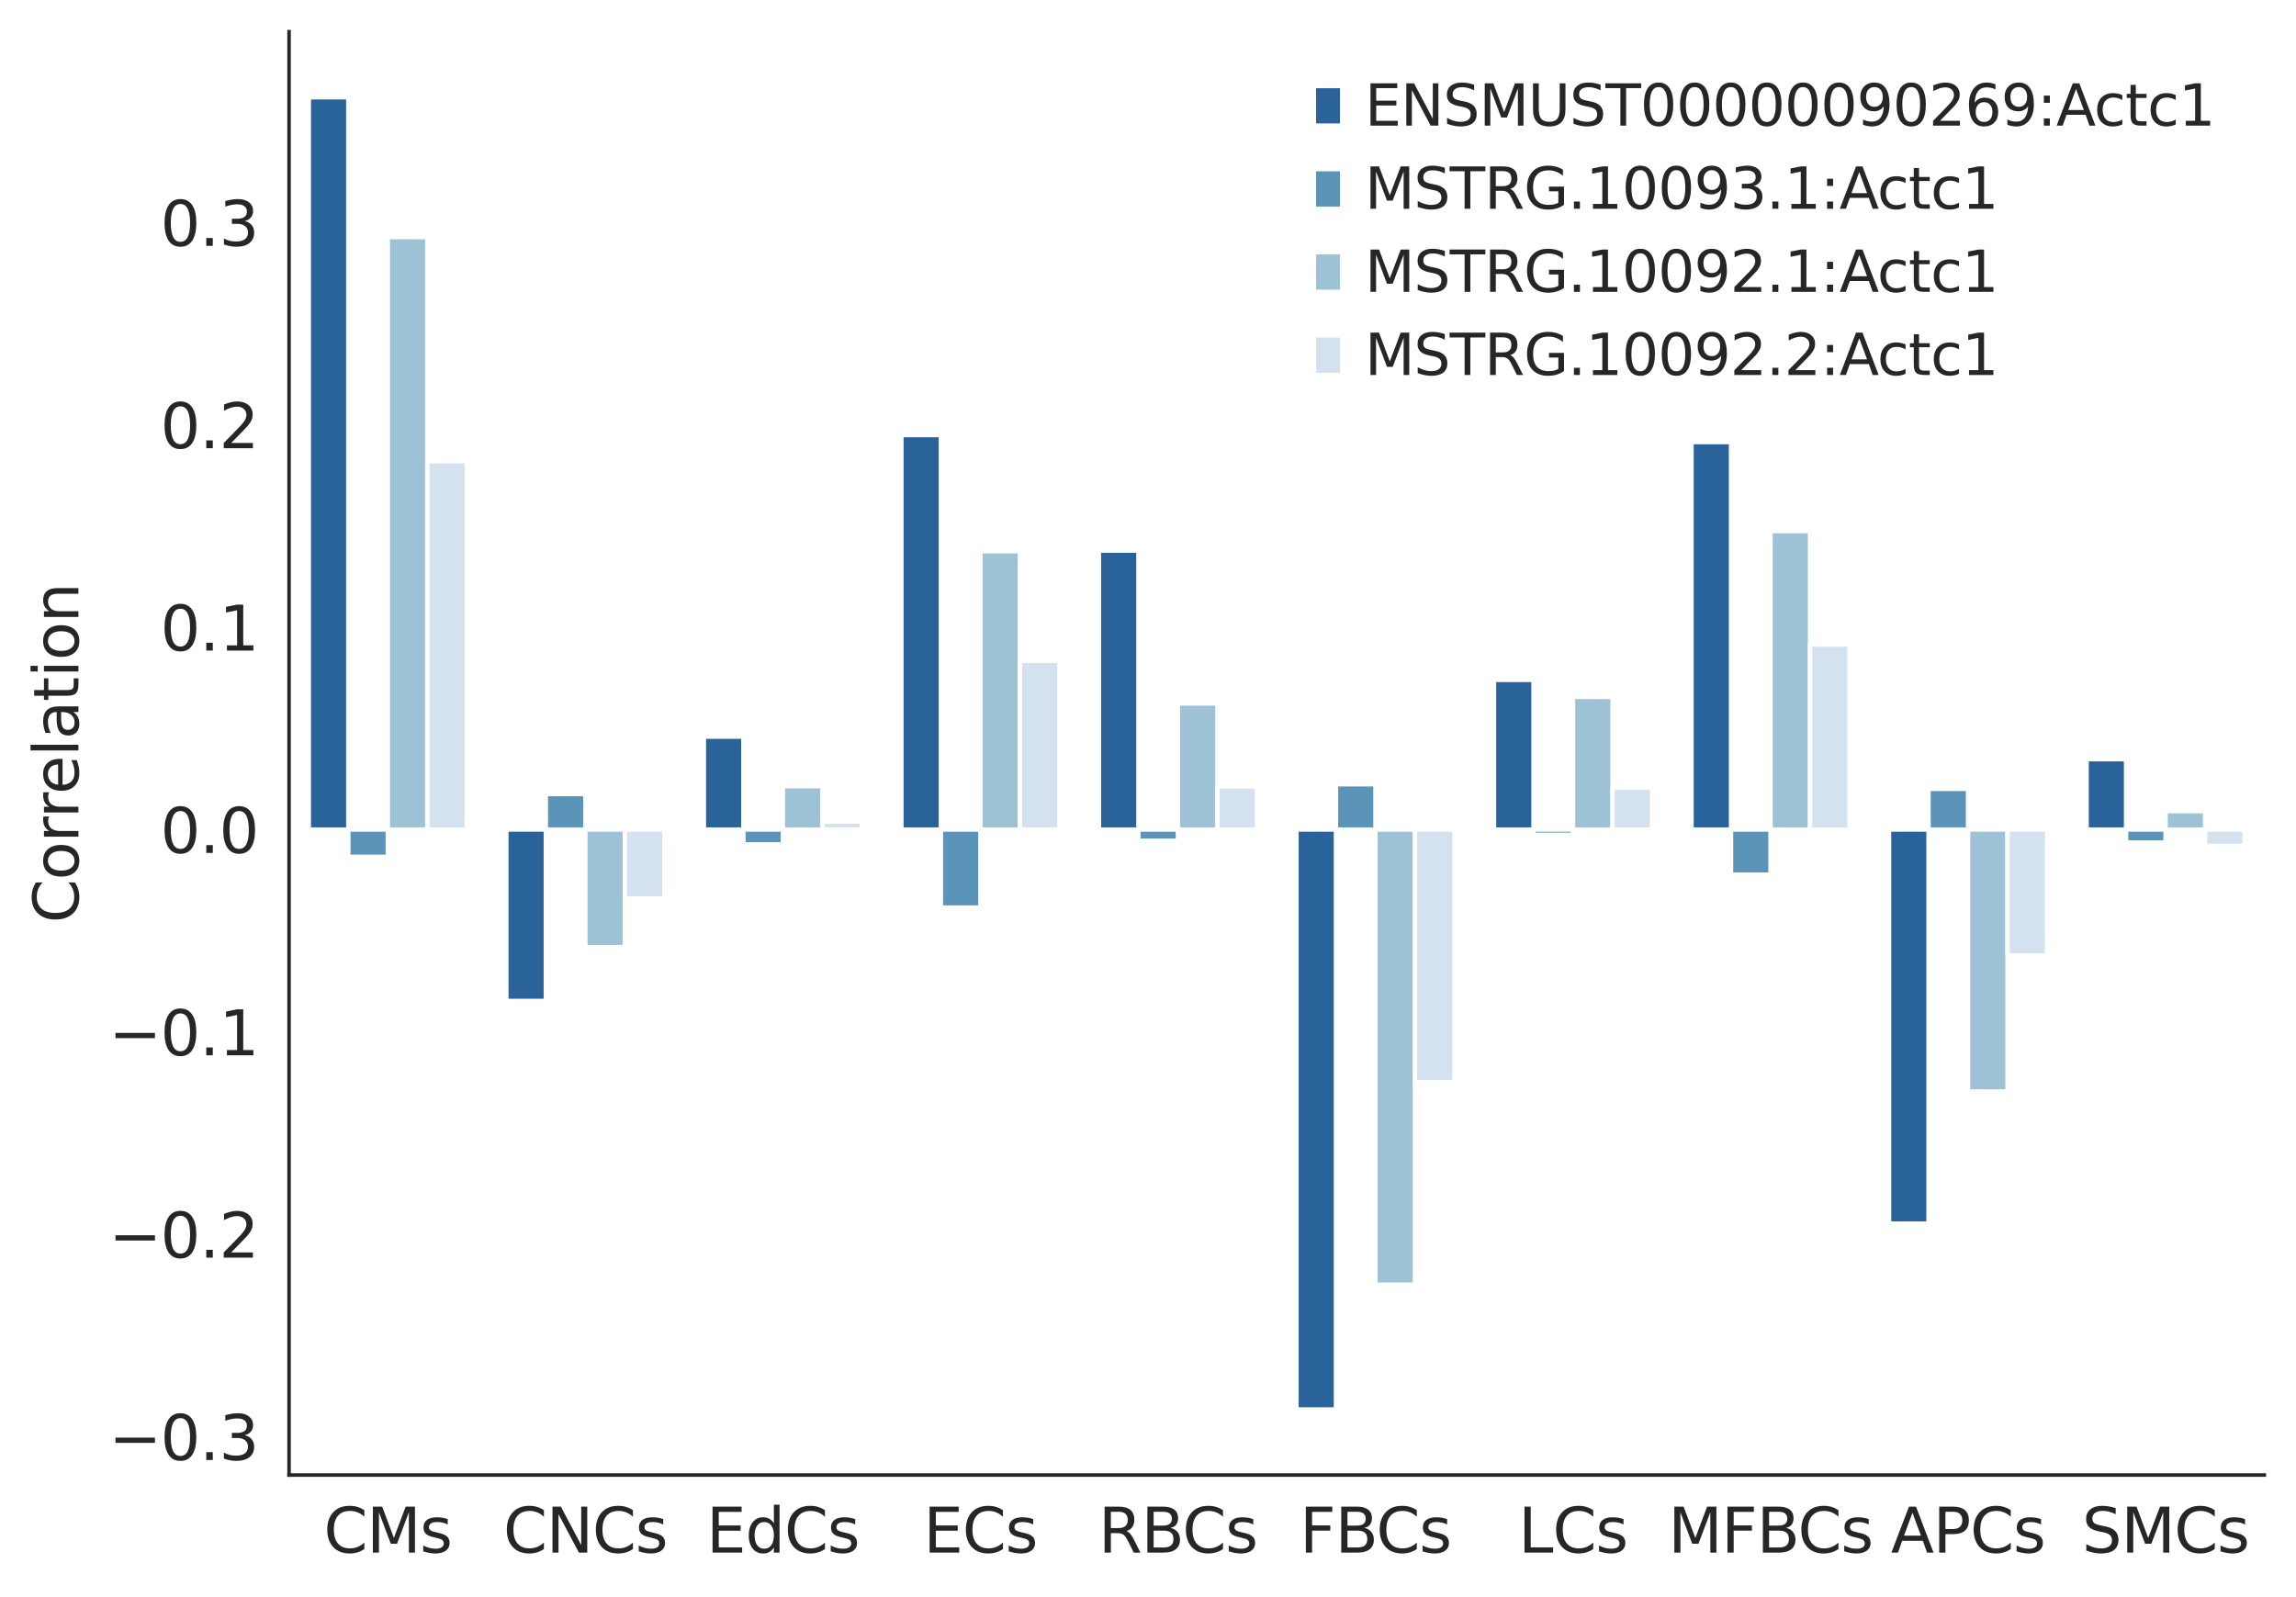 <?xml version="1.0" encoding="utf-8" standalone="no"?>
<!DOCTYPE svg PUBLIC "-//W3C//DTD SVG 1.1//EN"
  "http://www.w3.org/Graphics/SVG/1.1/DTD/svg11.dtd">
<svg xmlns:xlink="http://www.w3.org/1999/xlink" width="522.225pt" height="363.269pt" viewBox="0 0 522.225 363.269" xmlns="http://www.w3.org/2000/svg" version="1.1">
 <defs>
  <style type="text/css">*{stroke-linejoin: round; stroke-linecap: butt}</style>
 </defs>
 <g id="figure_1">
  <g id="patch_1">
   <path d="M 0 363.269 
L 522.225 363.269 
L 522.225 0 
L 0 0 
z
" style="fill: #ffffff"/>
  </g>
  <g id="axes_1">
   <g id="patch_2">
    <path d="M 65.745 335.52 
L 515.025 335.52 
L 515.025 7.2 
L 65.745 7.2 
z
" style="fill: #ffffff"/>
   </g>
   <g id="matplotlib.axis_1">
    <g id="xtick_1">
     <g id="text_1">
      <!-- CMs -->
      <g style="fill: #262626" transform="translate(73.635 353.158)scale(0.14 -0.14)">
       <defs>
        <path id="DejaVuSans-43" d="M 4122 4306 
L 4122 3641 
Q 3803 3938 3442 4084 
Q 3081 4231 2675 4231 
Q 1875 4231 1450 3742 
Q 1025 3253 1025 2328 
Q 1025 1406 1450 917 
Q 1875 428 2675 428 
Q 3081 428 3442 575 
Q 3803 722 4122 1019 
L 4122 359 
Q 3791 134 3420 21 
Q 3050 -91 2638 -91 
Q 1578 -91 968 557 
Q 359 1206 359 2328 
Q 359 3453 968 4101 
Q 1578 4750 2638 4750 
Q 3056 4750 3426 4639 
Q 3797 4528 4122 4306 
z
" transform="scale(0.016)"/>
        <path id="DejaVuSans-4d" d="M 628 4666 
L 1569 4666 
L 2759 1491 
L 3956 4666 
L 4897 4666 
L 4897 0 
L 4281 0 
L 4281 4097 
L 3078 897 
L 2444 897 
L 1241 4097 
L 1241 0 
L 628 0 
L 628 4666 
z
" transform="scale(0.016)"/>
        <path id="DejaVuSans-73" d="M 2834 3397 
L 2834 2853 
Q 2591 2978 2328 3040 
Q 2066 3103 1784 3103 
Q 1356 3103 1142 2972 
Q 928 2841 928 2578 
Q 928 2378 1081 2264 
Q 1234 2150 1697 2047 
L 1894 2003 
Q 2506 1872 2764 1633 
Q 3022 1394 3022 966 
Q 3022 478 2636 193 
Q 2250 -91 1575 -91 
Q 1294 -91 989 -36 
Q 684 19 347 128 
L 347 722 
Q 666 556 975 473 
Q 1284 391 1588 391 
Q 1994 391 2212 530 
Q 2431 669 2431 922 
Q 2431 1156 2273 1281 
Q 2116 1406 1581 1522 
L 1381 1569 
Q 847 1681 609 1914 
Q 372 2147 372 2553 
Q 372 3047 722 3315 
Q 1072 3584 1716 3584 
Q 2034 3584 2315 3537 
Q 2597 3491 2834 3397 
z
" transform="scale(0.016)"/>
       </defs>
       <use xlink:href="#DejaVuSans-43"/>
       <use xlink:href="#DejaVuSans-4d" x="69.824"/>
       <use xlink:href="#DejaVuSans-73" x="156.104"/>
      </g>
     </g>
    </g>
    <g id="xtick_2">
     <g id="text_2">
      <!-- CNCs -->
      <g style="fill: #262626" transform="translate(114.478 353.158)scale(0.14 -0.14)">
       <defs>
        <path id="DejaVuSans-4e" d="M 628 4666 
L 1478 4666 
L 3547 763 
L 3547 4666 
L 4159 4666 
L 4159 0 
L 3309 0 
L 1241 3903 
L 1241 0 
L 628 0 
L 628 4666 
z
" transform="scale(0.016)"/>
       </defs>
       <use xlink:href="#DejaVuSans-43"/>
       <use xlink:href="#DejaVuSans-4e" x="69.824"/>
       <use xlink:href="#DejaVuSans-43" x="144.629"/>
       <use xlink:href="#DejaVuSans-73" x="214.453"/>
      </g>
     </g>
    </g>
    <g id="xtick_3">
     <g id="text_3">
      <!-- EdCs -->
      <g style="fill: #262626" transform="translate(160.664 353.158)scale(0.14 -0.14)">
       <defs>
        <path id="DejaVuSans-45" d="M 628 4666 
L 3578 4666 
L 3578 4134 
L 1259 4134 
L 1259 2753 
L 3481 2753 
L 3481 2222 
L 1259 2222 
L 1259 531 
L 3634 531 
L 3634 0 
L 628 0 
L 628 4666 
z
" transform="scale(0.016)"/>
        <path id="DejaVuSans-64" d="M 2906 2969 
L 2906 4863 
L 3481 4863 
L 3481 0 
L 2906 0 
L 2906 525 
Q 2725 213 2448 61 
Q 2172 -91 1784 -91 
Q 1150 -91 751 415 
Q 353 922 353 1747 
Q 353 2572 751 3078 
Q 1150 3584 1784 3584 
Q 2172 3584 2448 3432 
Q 2725 3281 2906 2969 
z
M 947 1747 
Q 947 1113 1208 752 
Q 1469 391 1925 391 
Q 2381 391 2643 752 
Q 2906 1113 2906 1747 
Q 2906 2381 2643 2742 
Q 2381 3103 1925 3103 
Q 1469 3103 1208 2742 
Q 947 2381 947 1747 
z
" transform="scale(0.016)"/>
       </defs>
       <use xlink:href="#DejaVuSans-45"/>
       <use xlink:href="#DejaVuSans-64" x="63.184"/>
       <use xlink:href="#DejaVuSans-43" x="126.66"/>
       <use xlink:href="#DejaVuSans-73" x="196.484"/>
      </g>
     </g>
    </g>
    <g id="xtick_4">
     <g id="text_4">
      <!-- ECs -->
      <g style="fill: #262626" transform="translate(210.036 353.158)scale(0.14 -0.14)">
       <use xlink:href="#DejaVuSans-45"/>
       <use xlink:href="#DejaVuSans-43" x="63.184"/>
       <use xlink:href="#DejaVuSans-73" x="133.008"/>
      </g>
     </g>
    </g>
    <g id="xtick_5">
     <g id="text_5">
      <!-- RBCs -->
      <g style="fill: #262626" transform="translate(249.843 353.158)scale(0.14 -0.14)">
       <defs>
        <path id="DejaVuSans-52" d="M 2841 2188 
Q 3044 2119 3236 1894 
Q 3428 1669 3622 1275 
L 4263 0 
L 3584 0 
L 2988 1197 
Q 2756 1666 2539 1819 
Q 2322 1972 1947 1972 
L 1259 1972 
L 1259 0 
L 628 0 
L 628 4666 
L 2053 4666 
Q 2853 4666 3247 4331 
Q 3641 3997 3641 3322 
Q 3641 2881 3436 2590 
Q 3231 2300 2841 2188 
z
M 1259 4147 
L 1259 2491 
L 2053 2491 
Q 2509 2491 2742 2702 
Q 2975 2913 2975 3322 
Q 2975 3731 2742 3939 
Q 2509 4147 2053 4147 
L 1259 4147 
z
" transform="scale(0.016)"/>
        <path id="DejaVuSans-42" d="M 1259 2228 
L 1259 519 
L 2272 519 
Q 2781 519 3026 730 
Q 3272 941 3272 1375 
Q 3272 1813 3026 2020 
Q 2781 2228 2272 2228 
L 1259 2228 
z
M 1259 4147 
L 1259 2741 
L 2194 2741 
Q 2656 2741 2882 2914 
Q 3109 3088 3109 3444 
Q 3109 3797 2882 3972 
Q 2656 4147 2194 4147 
L 1259 4147 
z
M 628 4666 
L 2241 4666 
Q 2963 4666 3353 4366 
Q 3744 4066 3744 3513 
Q 3744 3084 3544 2831 
Q 3344 2578 2956 2516 
Q 3422 2416 3680 2098 
Q 3938 1781 3938 1306 
Q 3938 681 3513 340 
Q 3088 0 2303 0 
L 628 0 
L 628 4666 
z
" transform="scale(0.016)"/>
       </defs>
       <use xlink:href="#DejaVuSans-52"/>
       <use xlink:href="#DejaVuSans-42" x="69.482"/>
       <use xlink:href="#DejaVuSans-43" x="136.336"/>
       <use xlink:href="#DejaVuSans-73" x="206.16"/>
      </g>
     </g>
    </g>
    <g id="xtick_6">
     <g id="text_6">
      <!-- FBCs -->
      <g style="fill: #262626" transform="translate(295.609 353.158)scale(0.14 -0.14)">
       <defs>
        <path id="DejaVuSans-46" d="M 628 4666 
L 3309 4666 
L 3309 4134 
L 1259 4134 
L 1259 2759 
L 3109 2759 
L 3109 2228 
L 1259 2228 
L 1259 0 
L 628 0 
L 628 4666 
z
" transform="scale(0.016)"/>
       </defs>
       <use xlink:href="#DejaVuSans-46"/>
       <use xlink:href="#DejaVuSans-42" x="57.52"/>
       <use xlink:href="#DejaVuSans-43" x="124.373"/>
       <use xlink:href="#DejaVuSans-73" x="194.197"/>
      </g>
     </g>
    </g>
    <g id="xtick_7">
     <g id="text_7">
      <!-- LCs -->
      <g style="fill: #262626" transform="translate(345.342 353.158)scale(0.14 -0.14)">
       <defs>
        <path id="DejaVuSans-4c" d="M 628 4666 
L 1259 4666 
L 1259 531 
L 3531 531 
L 3531 0 
L 628 0 
L 628 4666 
z
" transform="scale(0.016)"/>
       </defs>
       <use xlink:href="#DejaVuSans-4c"/>
       <use xlink:href="#DejaVuSans-43" x="55.713"/>
       <use xlink:href="#DejaVuSans-73" x="125.537"/>
      </g>
     </g>
    </g>
    <g id="xtick_8">
     <g id="text_8">
      <!-- MFBCs -->
      <g style="fill: #262626" transform="translate(379.425 353.158)scale(0.14 -0.14)">
       <use xlink:href="#DejaVuSans-4d"/>
       <use xlink:href="#DejaVuSans-46" x="86.279"/>
       <use xlink:href="#DejaVuSans-42" x="143.799"/>
       <use xlink:href="#DejaVuSans-43" x="210.652"/>
       <use xlink:href="#DejaVuSans-73" x="280.477"/>
      </g>
     </g>
    </g>
    <g id="xtick_9">
     <g id="text_9">
      <!-- APCs -->
      <g style="fill: #262626" transform="translate(430.09 353.158)scale(0.14 -0.14)">
       <defs>
        <path id="DejaVuSans-41" d="M 2188 4044 
L 1331 1722 
L 3047 1722 
L 2188 4044 
z
M 1831 4666 
L 2547 4666 
L 4325 0 
L 3669 0 
L 3244 1197 
L 1141 1197 
L 716 0 
L 50 0 
L 1831 4666 
z
" transform="scale(0.016)"/>
        <path id="DejaVuSans-50" d="M 1259 4147 
L 1259 2394 
L 2053 2394 
Q 2494 2394 2734 2622 
Q 2975 2850 2975 3272 
Q 2975 3691 2734 3919 
Q 2494 4147 2053 4147 
L 1259 4147 
z
M 628 4666 
L 2053 4666 
Q 2838 4666 3239 4311 
Q 3641 3956 3641 3272 
Q 3641 2581 3239 2228 
Q 2838 1875 2053 1875 
L 1259 1875 
L 1259 0 
L 628 0 
L 628 4666 
z
" transform="scale(0.016)"/>
       </defs>
       <use xlink:href="#DejaVuSans-41"/>
       <use xlink:href="#DejaVuSans-50" x="68.408"/>
       <use xlink:href="#DejaVuSans-43" x="128.711"/>
       <use xlink:href="#DejaVuSans-73" x="198.535"/>
      </g>
     </g>
    </g>
    <g id="xtick_10">
     <g id="text_10">
      <!-- SMCs -->
      <g style="fill: #262626" transform="translate(473.543 353.158)scale(0.14 -0.14)">
       <defs>
        <path id="DejaVuSans-53" d="M 3425 4513 
L 3425 3897 
Q 3066 4069 2747 4153 
Q 2428 4238 2131 4238 
Q 1616 4238 1336 4038 
Q 1056 3838 1056 3469 
Q 1056 3159 1242 3001 
Q 1428 2844 1947 2747 
L 2328 2669 
Q 3034 2534 3370 2195 
Q 3706 1856 3706 1288 
Q 3706 609 3251 259 
Q 2797 -91 1919 -91 
Q 1588 -91 1214 -16 
Q 841 59 441 206 
L 441 856 
Q 825 641 1194 531 
Q 1563 422 1919 422 
Q 2459 422 2753 634 
Q 3047 847 3047 1241 
Q 3047 1584 2836 1778 
Q 2625 1972 2144 2069 
L 1759 2144 
Q 1053 2284 737 2584 
Q 422 2884 422 3419 
Q 422 4038 858 4394 
Q 1294 4750 2059 4750 
Q 2388 4750 2728 4690 
Q 3069 4631 3425 4513 
z
" transform="scale(0.016)"/>
       </defs>
       <use xlink:href="#DejaVuSans-53"/>
       <use xlink:href="#DejaVuSans-4d" x="63.477"/>
       <use xlink:href="#DejaVuSans-43" x="149.756"/>
       <use xlink:href="#DejaVuSans-73" x="219.58"/>
      </g>
     </g>
    </g>
   </g>
   <g id="matplotlib.axis_2">
    <g id="ytick_1">
     <g id="text_11">
      <!-- −0.3 -->
      <g style="fill: #262626" transform="translate(24.749 332.096)scale(0.14 -0.14)">
       <defs>
        <path id="DejaVuSans-2212" d="M 678 2272 
L 4684 2272 
L 4684 1741 
L 678 1741 
L 678 2272 
z
" transform="scale(0.016)"/>
        <path id="DejaVuSans-30" d="M 2034 4250 
Q 1547 4250 1301 3770 
Q 1056 3291 1056 2328 
Q 1056 1369 1301 889 
Q 1547 409 2034 409 
Q 2525 409 2770 889 
Q 3016 1369 3016 2328 
Q 3016 3291 2770 3770 
Q 2525 4250 2034 4250 
z
M 2034 4750 
Q 2819 4750 3233 4129 
Q 3647 3509 3647 2328 
Q 3647 1150 3233 529 
Q 2819 -91 2034 -91 
Q 1250 -91 836 529 
Q 422 1150 422 2328 
Q 422 3509 836 4129 
Q 1250 4750 2034 4750 
z
" transform="scale(0.016)"/>
        <path id="DejaVuSans-2e" d="M 684 794 
L 1344 794 
L 1344 0 
L 684 0 
L 684 794 
z
" transform="scale(0.016)"/>
        <path id="DejaVuSans-33" d="M 2597 2516 
Q 3050 2419 3304 2112 
Q 3559 1806 3559 1356 
Q 3559 666 3084 287 
Q 2609 -91 1734 -91 
Q 1441 -91 1130 -33 
Q 819 25 488 141 
L 488 750 
Q 750 597 1062 519 
Q 1375 441 1716 441 
Q 2309 441 2620 675 
Q 2931 909 2931 1356 
Q 2931 1769 2642 2001 
Q 2353 2234 1838 2234 
L 1294 2234 
L 1294 2753 
L 1863 2753 
Q 2328 2753 2575 2939 
Q 2822 3125 2822 3475 
Q 2822 3834 2567 4026 
Q 2313 4219 1838 4219 
Q 1578 4219 1281 4162 
Q 984 4106 628 3988 
L 628 4550 
Q 988 4650 1302 4700 
Q 1616 4750 1894 4750 
Q 2613 4750 3031 4423 
Q 3450 4097 3450 3541 
Q 3450 3153 3228 2886 
Q 3006 2619 2597 2516 
z
" transform="scale(0.016)"/>
       </defs>
       <use xlink:href="#DejaVuSans-2212"/>
       <use xlink:href="#DejaVuSans-30" x="83.789"/>
       <use xlink:href="#DejaVuSans-2e" x="147.412"/>
       <use xlink:href="#DejaVuSans-33" x="179.199"/>
      </g>
     </g>
    </g>
    <g id="ytick_2">
     <g id="text_12">
      <!-- −0.2 -->
      <g style="fill: #262626" transform="translate(24.749 286.067)scale(0.14 -0.14)">
       <defs>
        <path id="DejaVuSans-32" d="M 1228 531 
L 3431 531 
L 3431 0 
L 469 0 
L 469 531 
Q 828 903 1448 1529 
Q 2069 2156 2228 2338 
Q 2531 2678 2651 2914 
Q 2772 3150 2772 3378 
Q 2772 3750 2511 3984 
Q 2250 4219 1831 4219 
Q 1534 4219 1204 4116 
Q 875 4013 500 3803 
L 500 4441 
Q 881 4594 1212 4672 
Q 1544 4750 1819 4750 
Q 2544 4750 2975 4387 
Q 3406 4025 3406 3419 
Q 3406 3131 3298 2873 
Q 3191 2616 2906 2266 
Q 2828 2175 2409 1742 
Q 1991 1309 1228 531 
z
" transform="scale(0.016)"/>
       </defs>
       <use xlink:href="#DejaVuSans-2212"/>
       <use xlink:href="#DejaVuSans-30" x="83.789"/>
       <use xlink:href="#DejaVuSans-2e" x="147.412"/>
       <use xlink:href="#DejaVuSans-32" x="179.199"/>
      </g>
     </g>
    </g>
    <g id="ytick_3">
     <g id="text_13">
      <!-- −0.1 -->
      <g style="fill: #262626" transform="translate(24.749 240.038)scale(0.14 -0.14)">
       <defs>
        <path id="DejaVuSans-31" d="M 794 531 
L 1825 531 
L 1825 4091 
L 703 3866 
L 703 4441 
L 1819 4666 
L 2450 4666 
L 2450 531 
L 3481 531 
L 3481 0 
L 794 0 
L 794 531 
z
" transform="scale(0.016)"/>
       </defs>
       <use xlink:href="#DejaVuSans-2212"/>
       <use xlink:href="#DejaVuSans-30" x="83.789"/>
       <use xlink:href="#DejaVuSans-2e" x="147.412"/>
       <use xlink:href="#DejaVuSans-31" x="179.199"/>
      </g>
     </g>
    </g>
    <g id="ytick_4">
     <g id="text_14">
      <!-- 0.0 -->
      <g style="fill: #262626" transform="translate(36.481 194.008)scale(0.14 -0.14)">
       <use xlink:href="#DejaVuSans-30"/>
       <use xlink:href="#DejaVuSans-2e" x="63.623"/>
       <use xlink:href="#DejaVuSans-30" x="95.41"/>
      </g>
     </g>
    </g>
    <g id="ytick_5">
     <g id="text_15">
      <!-- 0.1 -->
      <g style="fill: #262626" transform="translate(36.481 147.979)scale(0.14 -0.14)">
       <use xlink:href="#DejaVuSans-30"/>
       <use xlink:href="#DejaVuSans-2e" x="63.623"/>
       <use xlink:href="#DejaVuSans-31" x="95.41"/>
      </g>
     </g>
    </g>
    <g id="ytick_6">
     <g id="text_16">
      <!-- 0.2 -->
      <g style="fill: #262626" transform="translate(36.481 101.95)scale(0.14 -0.14)">
       <use xlink:href="#DejaVuSans-30"/>
       <use xlink:href="#DejaVuSans-2e" x="63.623"/>
       <use xlink:href="#DejaVuSans-32" x="95.41"/>
      </g>
     </g>
    </g>
    <g id="ytick_7">
     <g id="text_17">
      <!-- 0.3 -->
      <g style="fill: #262626" transform="translate(36.481 55.921)scale(0.14 -0.14)">
       <use xlink:href="#DejaVuSans-30"/>
       <use xlink:href="#DejaVuSans-2e" x="63.623"/>
       <use xlink:href="#DejaVuSans-33" x="95.41"/>
      </g>
     </g>
    </g>
    <g id="text_18">
     <!-- Correlation -->
     <g style="fill: #262626" transform="translate(17.838 209.956)rotate(-90)scale(0.14 -0.14)">
      <defs>
       <path id="DejaVuSans-6f" d="M 1959 3097 
Q 1497 3097 1228 2736 
Q 959 2375 959 1747 
Q 959 1119 1226 758 
Q 1494 397 1959 397 
Q 2419 397 2687 759 
Q 2956 1122 2956 1747 
Q 2956 2369 2687 2733 
Q 2419 3097 1959 3097 
z
M 1959 3584 
Q 2709 3584 3137 3096 
Q 3566 2609 3566 1747 
Q 3566 888 3137 398 
Q 2709 -91 1959 -91 
Q 1206 -91 779 398 
Q 353 888 353 1747 
Q 353 2609 779 3096 
Q 1206 3584 1959 3584 
z
" transform="scale(0.016)"/>
       <path id="DejaVuSans-72" d="M 2631 2963 
Q 2534 3019 2420 3045 
Q 2306 3072 2169 3072 
Q 1681 3072 1420 2755 
Q 1159 2438 1159 1844 
L 1159 0 
L 581 0 
L 581 3500 
L 1159 3500 
L 1159 2956 
Q 1341 3275 1631 3429 
Q 1922 3584 2338 3584 
Q 2397 3584 2469 3576 
Q 2541 3569 2628 3553 
L 2631 2963 
z
" transform="scale(0.016)"/>
       <path id="DejaVuSans-65" d="M 3597 1894 
L 3597 1613 
L 953 1613 
Q 991 1019 1311 708 
Q 1631 397 2203 397 
Q 2534 397 2845 478 
Q 3156 559 3463 722 
L 3463 178 
Q 3153 47 2828 -22 
Q 2503 -91 2169 -91 
Q 1331 -91 842 396 
Q 353 884 353 1716 
Q 353 2575 817 3079 
Q 1281 3584 2069 3584 
Q 2775 3584 3186 3129 
Q 3597 2675 3597 1894 
z
M 3022 2063 
Q 3016 2534 2758 2815 
Q 2500 3097 2075 3097 
Q 1594 3097 1305 2825 
Q 1016 2553 972 2059 
L 3022 2063 
z
" transform="scale(0.016)"/>
       <path id="DejaVuSans-6c" d="M 603 4863 
L 1178 4863 
L 1178 0 
L 603 0 
L 603 4863 
z
" transform="scale(0.016)"/>
       <path id="DejaVuSans-61" d="M 2194 1759 
Q 1497 1759 1228 1600 
Q 959 1441 959 1056 
Q 959 750 1161 570 
Q 1363 391 1709 391 
Q 2188 391 2477 730 
Q 2766 1069 2766 1631 
L 2766 1759 
L 2194 1759 
z
M 3341 1997 
L 3341 0 
L 2766 0 
L 2766 531 
Q 2569 213 2275 61 
Q 1981 -91 1556 -91 
Q 1019 -91 701 211 
Q 384 513 384 1019 
Q 384 1609 779 1909 
Q 1175 2209 1959 2209 
L 2766 2209 
L 2766 2266 
Q 2766 2663 2505 2880 
Q 2244 3097 1772 3097 
Q 1472 3097 1187 3025 
Q 903 2953 641 2809 
L 641 3341 
Q 956 3463 1253 3523 
Q 1550 3584 1831 3584 
Q 2591 3584 2966 3190 
Q 3341 2797 3341 1997 
z
" transform="scale(0.016)"/>
       <path id="DejaVuSans-74" d="M 1172 4494 
L 1172 3500 
L 2356 3500 
L 2356 3053 
L 1172 3053 
L 1172 1153 
Q 1172 725 1289 603 
Q 1406 481 1766 481 
L 2356 481 
L 2356 0 
L 1766 0 
Q 1100 0 847 248 
Q 594 497 594 1153 
L 594 3053 
L 172 3053 
L 172 3500 
L 594 3500 
L 594 4494 
L 1172 4494 
z
" transform="scale(0.016)"/>
       <path id="DejaVuSans-69" d="M 603 3500 
L 1178 3500 
L 1178 0 
L 603 0 
L 603 3500 
z
M 603 4863 
L 1178 4863 
L 1178 4134 
L 603 4134 
L 603 4863 
z
" transform="scale(0.016)"/>
       <path id="DejaVuSans-6e" d="M 3513 2113 
L 3513 0 
L 2938 0 
L 2938 2094 
Q 2938 2591 2744 2837 
Q 2550 3084 2163 3084 
Q 1697 3084 1428 2787 
Q 1159 2491 1159 1978 
L 1159 0 
L 581 0 
L 581 3500 
L 1159 3500 
L 1159 2956 
Q 1366 3272 1645 3428 
Q 1925 3584 2291 3584 
Q 2894 3584 3203 3211 
Q 3513 2838 3513 2113 
z
" transform="scale(0.016)"/>
      </defs>
      <use xlink:href="#DejaVuSans-43"/>
      <use xlink:href="#DejaVuSans-6f" x="69.824"/>
      <use xlink:href="#DejaVuSans-72" x="131.006"/>
      <use xlink:href="#DejaVuSans-72" x="170.369"/>
      <use xlink:href="#DejaVuSans-65" x="209.232"/>
      <use xlink:href="#DejaVuSans-6c" x="270.756"/>
      <use xlink:href="#DejaVuSans-61" x="298.539"/>
      <use xlink:href="#DejaVuSans-74" x="359.818"/>
      <use xlink:href="#DejaVuSans-69" x="399.027"/>
      <use xlink:href="#DejaVuSans-6f" x="426.811"/>
      <use xlink:href="#DejaVuSans-6e" x="487.992"/>
     </g>
    </g>
   </g>
   <g id="patch_3">
    <path d="M 70.238 188.69 
L 79.224 188.69 
L 79.224 22.124 
L 70.238 22.124 
z
" clip-path="url(#pbb78562204)" style="fill: #296399; stroke: #ffffff; stroke-linejoin: miter"/>
   </g>
   <g id="patch_4">
    <path d="M 115.166 188.69 
L 124.152 188.69 
L 124.152 227.677 
L 115.166 227.677 
z
" clip-path="url(#pbb78562204)" style="fill: #296399; stroke: #ffffff; stroke-linejoin: miter"/>
   </g>
   <g id="patch_5">
    <path d="M 160.094 188.69 
L 169.08 188.69 
L 169.08 167.559 
L 160.094 167.559 
z
" clip-path="url(#pbb78562204)" style="fill: #296399; stroke: #ffffff; stroke-linejoin: miter"/>
   </g>
   <g id="patch_6">
    <path d="M 205.022 188.69 
L 214.008 188.69 
L 214.008 98.957 
L 205.022 98.957 
z
" clip-path="url(#pbb78562204)" style="fill: #296399; stroke: #ffffff; stroke-linejoin: miter"/>
   </g>
   <g id="patch_7">
    <path d="M 249.95 188.69 
L 258.936 188.69 
L 258.936 125.249 
L 249.95 125.249 
z
" clip-path="url(#pbb78562204)" style="fill: #296399; stroke: #ffffff; stroke-linejoin: miter"/>
   </g>
   <g id="patch_8">
    <path d="M 294.878 188.69 
L 303.864 188.69 
L 303.864 320.596 
L 294.878 320.596 
z
" clip-path="url(#pbb78562204)" style="fill: #296399; stroke: #ffffff; stroke-linejoin: miter"/>
   </g>
   <g id="patch_9">
    <path d="M 339.806 188.69 
L 348.792 188.69 
L 348.792 154.656 
L 339.806 154.656 
z
" clip-path="url(#pbb78562204)" style="fill: #296399; stroke: #ffffff; stroke-linejoin: miter"/>
   </g>
   <g id="patch_10">
    <path d="M 384.734 188.69 
L 393.72 188.69 
L 393.72 100.566 
L 384.734 100.566 
z
" clip-path="url(#pbb78562204)" style="fill: #296399; stroke: #ffffff; stroke-linejoin: miter"/>
   </g>
   <g id="patch_11">
    <path d="M 429.662 188.69 
L 438.648 188.69 
L 438.648 278.324 
L 429.662 278.324 
z
" clip-path="url(#pbb78562204)" style="fill: #296399; stroke: #ffffff; stroke-linejoin: miter"/>
   </g>
   <g id="patch_12">
    <path d="M 474.59 188.69 
L 483.576 188.69 
L 483.576 172.678 
L 474.59 172.678 
z
" clip-path="url(#pbb78562204)" style="fill: #296399; stroke: #ffffff; stroke-linejoin: miter"/>
   </g>
   <g id="patch_13">
    <path d="M 79.224 188.69 
L 88.209 188.69 
L 88.209 194.898 
L 79.224 194.898 
z
" clip-path="url(#pbb78562204)" style="fill: #5a94b9; stroke: #ffffff; stroke-linejoin: miter"/>
   </g>
   <g id="patch_14">
    <path d="M 124.152 188.69 
L 133.137 188.69 
L 133.137 180.603 
L 124.152 180.603 
z
" clip-path="url(#pbb78562204)" style="fill: #5a94b9; stroke: #ffffff; stroke-linejoin: miter"/>
   </g>
   <g id="patch_15">
    <path d="M 169.08 188.69 
L 178.065 188.69 
L 178.065 192.062 
L 169.08 192.062 
z
" clip-path="url(#pbb78562204)" style="fill: #5a94b9; stroke: #ffffff; stroke-linejoin: miter"/>
   </g>
   <g id="patch_16">
    <path d="M 214.008 188.69 
L 222.993 188.69 
L 222.993 206.438 
L 214.008 206.438 
z
" clip-path="url(#pbb78562204)" style="fill: #5a94b9; stroke: #ffffff; stroke-linejoin: miter"/>
   </g>
   <g id="patch_17">
    <path d="M 258.936 188.69 
L 267.921 188.69 
L 267.921 191.247 
L 258.936 191.247 
z
" clip-path="url(#pbb78562204)" style="fill: #5a94b9; stroke: #ffffff; stroke-linejoin: miter"/>
   </g>
   <g id="patch_18">
    <path d="M 303.864 188.69 
L 312.849 188.69 
L 312.849 178.395 
L 303.864 178.395 
z
" clip-path="url(#pbb78562204)" style="fill: #5a94b9; stroke: #ffffff; stroke-linejoin: miter"/>
   </g>
   <g id="patch_19">
    <path d="M 348.792 188.69 
L 357.777 188.69 
L 357.777 189.882 
L 348.792 189.882 
z
" clip-path="url(#pbb78562204)" style="fill: #5a94b9; stroke: #ffffff; stroke-linejoin: miter"/>
   </g>
   <g id="patch_20">
    <path d="M 393.72 188.69 
L 402.705 188.69 
L 402.705 198.959 
L 393.72 198.959 
z
" clip-path="url(#pbb78562204)" style="fill: #5a94b9; stroke: #ffffff; stroke-linejoin: miter"/>
   </g>
   <g id="patch_21">
    <path d="M 438.648 188.69 
L 447.633 188.69 
L 447.633 179.433 
L 438.648 179.433 
z
" clip-path="url(#pbb78562204)" style="fill: #5a94b9; stroke: #ffffff; stroke-linejoin: miter"/>
   </g>
   <g id="patch_22">
    <path d="M 483.576 188.69 
L 492.561 188.69 
L 492.561 191.63 
L 483.576 191.63 
z
" clip-path="url(#pbb78562204)" style="fill: #5a94b9; stroke: #ffffff; stroke-linejoin: miter"/>
   </g>
   <g id="patch_23">
    <path d="M 88.209 188.69 
L 97.195 188.69 
L 97.195 53.919 
L 88.209 53.919 
z
" clip-path="url(#pbb78562204)" style="fill: #9dc2d5; stroke: #ffffff; stroke-linejoin: miter"/>
   </g>
   <g id="patch_24">
    <path d="M 133.137 188.69 
L 142.123 188.69 
L 142.123 215.441 
L 133.137 215.441 
z
" clip-path="url(#pbb78562204)" style="fill: #9dc2d5; stroke: #ffffff; stroke-linejoin: miter"/>
   </g>
   <g id="patch_25">
    <path d="M 178.065 188.69 
L 187.051 188.69 
L 187.051 178.819 
L 178.065 178.819 
z
" clip-path="url(#pbb78562204)" style="fill: #9dc2d5; stroke: #ffffff; stroke-linejoin: miter"/>
   </g>
   <g id="patch_26">
    <path d="M 222.993 188.69 
L 231.979 188.69 
L 231.979 125.387 
L 222.993 125.387 
z
" clip-path="url(#pbb78562204)" style="fill: #9dc2d5; stroke: #ffffff; stroke-linejoin: miter"/>
   </g>
   <g id="patch_27">
    <path d="M 267.921 188.69 
L 276.907 188.69 
L 276.907 160.016 
L 267.921 160.016 
z
" clip-path="url(#pbb78562204)" style="fill: #9dc2d5; stroke: #ffffff; stroke-linejoin: miter"/>
   </g>
   <g id="patch_28">
    <path d="M 312.849 188.69 
L 321.835 188.69 
L 321.835 292.217 
L 312.849 292.217 
z
" clip-path="url(#pbb78562204)" style="fill: #9dc2d5; stroke: #ffffff; stroke-linejoin: miter"/>
   </g>
   <g id="patch_29">
    <path d="M 357.777 188.69 
L 366.763 188.69 
L 366.763 158.514 
L 357.777 158.514 
z
" clip-path="url(#pbb78562204)" style="fill: #9dc2d5; stroke: #ffffff; stroke-linejoin: miter"/>
   </g>
   <g id="patch_30">
    <path d="M 402.705 188.69 
L 411.691 188.69 
L 411.691 120.795 
L 402.705 120.795 
z
" clip-path="url(#pbb78562204)" style="fill: #9dc2d5; stroke: #ffffff; stroke-linejoin: miter"/>
   </g>
   <g id="patch_31">
    <path d="M 447.633 188.69 
L 456.619 188.69 
L 456.619 248.284 
L 447.633 248.284 
z
" clip-path="url(#pbb78562204)" style="fill: #9dc2d5; stroke: #ffffff; stroke-linejoin: miter"/>
   </g>
   <g id="patch_32">
    <path d="M 492.561 188.69 
L 501.547 188.69 
L 501.547 184.504 
L 492.561 184.504 
z
" clip-path="url(#pbb78562204)" style="fill: #9dc2d5; stroke: #ffffff; stroke-linejoin: miter"/>
   </g>
   <g id="patch_33">
    <path d="M 97.195 188.69 
L 106.181 188.69 
L 106.181 104.917 
L 97.195 104.917 
z
" clip-path="url(#pbb78562204)" style="fill: #d4e1ee; stroke: #ffffff; stroke-linejoin: miter"/>
   </g>
   <g id="patch_34">
    <path d="M 142.123 188.69 
L 151.109 188.69 
L 151.109 204.366 
L 142.123 204.366 
z
" clip-path="url(#pbb78562204)" style="fill: #d4e1ee; stroke: #ffffff; stroke-linejoin: miter"/>
   </g>
   <g id="patch_35">
    <path d="M 187.051 188.69 
L 196.037 188.69 
L 196.037 186.883 
L 187.051 186.883 
z
" clip-path="url(#pbb78562204)" style="fill: #d4e1ee; stroke: #ffffff; stroke-linejoin: miter"/>
   </g>
   <g id="patch_36">
    <path d="M 231.979 188.69 
L 240.965 188.69 
L 240.965 150.328 
L 231.979 150.328 
z
" clip-path="url(#pbb78562204)" style="fill: #d4e1ee; stroke: #ffffff; stroke-linejoin: miter"/>
   </g>
   <g id="patch_37">
    <path d="M 276.907 188.69 
L 285.893 188.69 
L 285.893 178.896 
L 276.907 178.896 
z
" clip-path="url(#pbb78562204)" style="fill: #d4e1ee; stroke: #ffffff; stroke-linejoin: miter"/>
   </g>
   <g id="patch_38">
    <path d="M 321.835 188.69 
L 330.821 188.69 
L 330.821 246.149 
L 321.835 246.149 
z
" clip-path="url(#pbb78562204)" style="fill: #d4e1ee; stroke: #ffffff; stroke-linejoin: miter"/>
   </g>
   <g id="patch_39">
    <path d="M 366.763 188.69 
L 375.749 188.69 
L 375.749 179.18 
L 366.763 179.18 
z
" clip-path="url(#pbb78562204)" style="fill: #d4e1ee; stroke: #ffffff; stroke-linejoin: miter"/>
   </g>
   <g id="patch_40">
    <path d="M 411.691 188.69 
L 420.677 188.69 
L 420.677 146.612 
L 411.691 146.612 
z
" clip-path="url(#pbb78562204)" style="fill: #d4e1ee; stroke: #ffffff; stroke-linejoin: miter"/>
   </g>
   <g id="patch_41">
    <path d="M 456.619 188.69 
L 465.605 188.69 
L 465.605 217.335 
L 456.619 217.335 
z
" clip-path="url(#pbb78562204)" style="fill: #d4e1ee; stroke: #ffffff; stroke-linejoin: miter"/>
   </g>
   <g id="patch_42">
    <path d="M 501.547 188.69 
L 510.533 188.69 
L 510.533 192.414 
L 501.547 192.414 
z
" clip-path="url(#pbb78562204)" style="fill: #d4e1ee; stroke: #ffffff; stroke-linejoin: miter"/>
   </g>
   <g id="line2d_1">
    <path clip-path="url(#pbb78562204)" style="fill: none; stroke: #424242; stroke-width: 2.7; stroke-linecap: round"/>
   </g>
   <g id="line2d_2">
    <path clip-path="url(#pbb78562204)" style="fill: none; stroke: #424242; stroke-width: 2.7; stroke-linecap: round"/>
   </g>
   <g id="line2d_3">
    <path clip-path="url(#pbb78562204)" style="fill: none; stroke: #424242; stroke-width: 2.7; stroke-linecap: round"/>
   </g>
   <g id="line2d_4">
    <path clip-path="url(#pbb78562204)" style="fill: none; stroke: #424242; stroke-width: 2.7; stroke-linecap: round"/>
   </g>
   <g id="line2d_5">
    <path clip-path="url(#pbb78562204)" style="fill: none; stroke: #424242; stroke-width: 2.7; stroke-linecap: round"/>
   </g>
   <g id="line2d_6">
    <path clip-path="url(#pbb78562204)" style="fill: none; stroke: #424242; stroke-width: 2.7; stroke-linecap: round"/>
   </g>
   <g id="line2d_7">
    <path clip-path="url(#pbb78562204)" style="fill: none; stroke: #424242; stroke-width: 2.7; stroke-linecap: round"/>
   </g>
   <g id="line2d_8">
    <path clip-path="url(#pbb78562204)" style="fill: none; stroke: #424242; stroke-width: 2.7; stroke-linecap: round"/>
   </g>
   <g id="line2d_9">
    <path clip-path="url(#pbb78562204)" style="fill: none; stroke: #424242; stroke-width: 2.7; stroke-linecap: round"/>
   </g>
   <g id="line2d_10">
    <path clip-path="url(#pbb78562204)" style="fill: none; stroke: #424242; stroke-width: 2.7; stroke-linecap: round"/>
   </g>
   <g id="line2d_11">
    <path clip-path="url(#pbb78562204)" style="fill: none; stroke: #424242; stroke-width: 2.7; stroke-linecap: round"/>
   </g>
   <g id="line2d_12">
    <path clip-path="url(#pbb78562204)" style="fill: none; stroke: #424242; stroke-width: 2.7; stroke-linecap: round"/>
   </g>
   <g id="line2d_13">
    <path clip-path="url(#pbb78562204)" style="fill: none; stroke: #424242; stroke-width: 2.7; stroke-linecap: round"/>
   </g>
   <g id="line2d_14">
    <path clip-path="url(#pbb78562204)" style="fill: none; stroke: #424242; stroke-width: 2.7; stroke-linecap: round"/>
   </g>
   <g id="line2d_15">
    <path clip-path="url(#pbb78562204)" style="fill: none; stroke: #424242; stroke-width: 2.7; stroke-linecap: round"/>
   </g>
   <g id="line2d_16">
    <path clip-path="url(#pbb78562204)" style="fill: none; stroke: #424242; stroke-width: 2.7; stroke-linecap: round"/>
   </g>
   <g id="line2d_17">
    <path clip-path="url(#pbb78562204)" style="fill: none; stroke: #424242; stroke-width: 2.7; stroke-linecap: round"/>
   </g>
   <g id="line2d_18">
    <path clip-path="url(#pbb78562204)" style="fill: none; stroke: #424242; stroke-width: 2.7; stroke-linecap: round"/>
   </g>
   <g id="line2d_19">
    <path clip-path="url(#pbb78562204)" style="fill: none; stroke: #424242; stroke-width: 2.7; stroke-linecap: round"/>
   </g>
   <g id="line2d_20">
    <path clip-path="url(#pbb78562204)" style="fill: none; stroke: #424242; stroke-width: 2.7; stroke-linecap: round"/>
   </g>
   <g id="line2d_21">
    <path clip-path="url(#pbb78562204)" style="fill: none; stroke: #424242; stroke-width: 2.7; stroke-linecap: round"/>
   </g>
   <g id="line2d_22">
    <path clip-path="url(#pbb78562204)" style="fill: none; stroke: #424242; stroke-width: 2.7; stroke-linecap: round"/>
   </g>
   <g id="line2d_23">
    <path clip-path="url(#pbb78562204)" style="fill: none; stroke: #424242; stroke-width: 2.7; stroke-linecap: round"/>
   </g>
   <g id="line2d_24">
    <path clip-path="url(#pbb78562204)" style="fill: none; stroke: #424242; stroke-width: 2.7; stroke-linecap: round"/>
   </g>
   <g id="line2d_25">
    <path clip-path="url(#pbb78562204)" style="fill: none; stroke: #424242; stroke-width: 2.7; stroke-linecap: round"/>
   </g>
   <g id="line2d_26">
    <path clip-path="url(#pbb78562204)" style="fill: none; stroke: #424242; stroke-width: 2.7; stroke-linecap: round"/>
   </g>
   <g id="line2d_27">
    <path clip-path="url(#pbb78562204)" style="fill: none; stroke: #424242; stroke-width: 2.7; stroke-linecap: round"/>
   </g>
   <g id="line2d_28">
    <path clip-path="url(#pbb78562204)" style="fill: none; stroke: #424242; stroke-width: 2.7; stroke-linecap: round"/>
   </g>
   <g id="line2d_29">
    <path clip-path="url(#pbb78562204)" style="fill: none; stroke: #424242; stroke-width: 2.7; stroke-linecap: round"/>
   </g>
   <g id="line2d_30">
    <path clip-path="url(#pbb78562204)" style="fill: none; stroke: #424242; stroke-width: 2.7; stroke-linecap: round"/>
   </g>
   <g id="line2d_31">
    <path clip-path="url(#pbb78562204)" style="fill: none; stroke: #424242; stroke-width: 2.7; stroke-linecap: round"/>
   </g>
   <g id="line2d_32">
    <path clip-path="url(#pbb78562204)" style="fill: none; stroke: #424242; stroke-width: 2.7; stroke-linecap: round"/>
   </g>
   <g id="line2d_33">
    <path clip-path="url(#pbb78562204)" style="fill: none; stroke: #424242; stroke-width: 2.7; stroke-linecap: round"/>
   </g>
   <g id="line2d_34">
    <path clip-path="url(#pbb78562204)" style="fill: none; stroke: #424242; stroke-width: 2.7; stroke-linecap: round"/>
   </g>
   <g id="line2d_35">
    <path clip-path="url(#pbb78562204)" style="fill: none; stroke: #424242; stroke-width: 2.7; stroke-linecap: round"/>
   </g>
   <g id="line2d_36">
    <path clip-path="url(#pbb78562204)" style="fill: none; stroke: #424242; stroke-width: 2.7; stroke-linecap: round"/>
   </g>
   <g id="line2d_37">
    <path clip-path="url(#pbb78562204)" style="fill: none; stroke: #424242; stroke-width: 2.7; stroke-linecap: round"/>
   </g>
   <g id="line2d_38">
    <path clip-path="url(#pbb78562204)" style="fill: none; stroke: #424242; stroke-width: 2.7; stroke-linecap: round"/>
   </g>
   <g id="line2d_39">
    <path clip-path="url(#pbb78562204)" style="fill: none; stroke: #424242; stroke-width: 2.7; stroke-linecap: round"/>
   </g>
   <g id="line2d_40">
    <path clip-path="url(#pbb78562204)" style="fill: none; stroke: #424242; stroke-width: 2.7; stroke-linecap: round"/>
   </g>
   <g id="patch_43">
    <path d="M 65.745 335.52 
L 65.745 7.2 
" style="fill: none; stroke: #262626; stroke-width: 0.8; stroke-linejoin: miter; stroke-linecap: square"/>
   </g>
   <g id="patch_44">
    <path d="M 65.745 335.52 
L 515.025 335.52 
" style="fill: none; stroke: #262626; stroke-width: 0.8; stroke-linejoin: miter; stroke-linecap: square"/>
   </g>
   <g id="legend_1">
    <g id="patch_45">
     <path d="M 298.83 28.579 
L 305.27 28.579 
L 305.27 19.563 
L 298.83 19.563 
z
" style="fill: #296399; stroke: #ffffff; stroke-linejoin: miter"/>
    </g>
    <g id="text_19">
     <!-- ENSMUST00000090269:Actc1 -->
     <g style="fill: #262626" transform="translate(310.422 28.579)scale(0.129 -0.129)">
      <defs>
       <path id="DejaVuSans-55" d="M 556 4666 
L 1191 4666 
L 1191 1831 
Q 1191 1081 1462 751 
Q 1734 422 2344 422 
Q 2950 422 3222 751 
Q 3494 1081 3494 1831 
L 3494 4666 
L 4128 4666 
L 4128 1753 
Q 4128 841 3676 375 
Q 3225 -91 2344 -91 
Q 1459 -91 1007 375 
Q 556 841 556 1753 
L 556 4666 
z
" transform="scale(0.016)"/>
       <path id="DejaVuSans-54" d="M -19 4666 
L 3928 4666 
L 3928 4134 
L 2272 4134 
L 2272 0 
L 1638 0 
L 1638 4134 
L -19 4134 
L -19 4666 
z
" transform="scale(0.016)"/>
       <path id="DejaVuSans-39" d="M 703 97 
L 703 672 
Q 941 559 1184 500 
Q 1428 441 1663 441 
Q 2288 441 2617 861 
Q 2947 1281 2994 2138 
Q 2813 1869 2534 1725 
Q 2256 1581 1919 1581 
Q 1219 1581 811 2004 
Q 403 2428 403 3163 
Q 403 3881 828 4315 
Q 1253 4750 1959 4750 
Q 2769 4750 3195 4129 
Q 3622 3509 3622 2328 
Q 3622 1225 3098 567 
Q 2575 -91 1691 -91 
Q 1453 -91 1209 -44 
Q 966 3 703 97 
z
M 1959 2075 
Q 2384 2075 2632 2365 
Q 2881 2656 2881 3163 
Q 2881 3666 2632 3958 
Q 2384 4250 1959 4250 
Q 1534 4250 1286 3958 
Q 1038 3666 1038 3163 
Q 1038 2656 1286 2365 
Q 1534 2075 1959 2075 
z
" transform="scale(0.016)"/>
       <path id="DejaVuSans-36" d="M 2113 2584 
Q 1688 2584 1439 2293 
Q 1191 2003 1191 1497 
Q 1191 994 1439 701 
Q 1688 409 2113 409 
Q 2538 409 2786 701 
Q 3034 994 3034 1497 
Q 3034 2003 2786 2293 
Q 2538 2584 2113 2584 
z
M 3366 4563 
L 3366 3988 
Q 3128 4100 2886 4159 
Q 2644 4219 2406 4219 
Q 1781 4219 1451 3797 
Q 1122 3375 1075 2522 
Q 1259 2794 1537 2939 
Q 1816 3084 2150 3084 
Q 2853 3084 3261 2657 
Q 3669 2231 3669 1497 
Q 3669 778 3244 343 
Q 2819 -91 2113 -91 
Q 1303 -91 875 529 
Q 447 1150 447 2328 
Q 447 3434 972 4092 
Q 1497 4750 2381 4750 
Q 2619 4750 2861 4703 
Q 3103 4656 3366 4563 
z
" transform="scale(0.016)"/>
       <path id="DejaVuSans-3a" d="M 750 794 
L 1409 794 
L 1409 0 
L 750 0 
L 750 794 
z
M 750 3309 
L 1409 3309 
L 1409 2516 
L 750 2516 
L 750 3309 
z
" transform="scale(0.016)"/>
       <path id="DejaVuSans-63" d="M 3122 3366 
L 3122 2828 
Q 2878 2963 2633 3030 
Q 2388 3097 2138 3097 
Q 1578 3097 1268 2742 
Q 959 2388 959 1747 
Q 959 1106 1268 751 
Q 1578 397 2138 397 
Q 2388 397 2633 464 
Q 2878 531 3122 666 
L 3122 134 
Q 2881 22 2623 -34 
Q 2366 -91 2075 -91 
Q 1284 -91 818 406 
Q 353 903 353 1747 
Q 353 2603 823 3093 
Q 1294 3584 2113 3584 
Q 2378 3584 2631 3529 
Q 2884 3475 3122 3366 
z
" transform="scale(0.016)"/>
      </defs>
      <use xlink:href="#DejaVuSans-45"/>
      <use xlink:href="#DejaVuSans-4e" x="63.184"/>
      <use xlink:href="#DejaVuSans-53" x="137.988"/>
      <use xlink:href="#DejaVuSans-4d" x="201.465"/>
      <use xlink:href="#DejaVuSans-55" x="287.744"/>
      <use xlink:href="#DejaVuSans-53" x="360.938"/>
      <use xlink:href="#DejaVuSans-54" x="424.414"/>
      <use xlink:href="#DejaVuSans-30" x="485.498"/>
      <use xlink:href="#DejaVuSans-30" x="549.121"/>
      <use xlink:href="#DejaVuSans-30" x="612.744"/>
      <use xlink:href="#DejaVuSans-30" x="676.367"/>
      <use xlink:href="#DejaVuSans-30" x="739.99"/>
      <use xlink:href="#DejaVuSans-30" x="803.613"/>
      <use xlink:href="#DejaVuSans-39" x="867.236"/>
      <use xlink:href="#DejaVuSans-30" x="930.859"/>
      <use xlink:href="#DejaVuSans-32" x="994.482"/>
      <use xlink:href="#DejaVuSans-36" x="1058.105"/>
      <use xlink:href="#DejaVuSans-39" x="1121.729"/>
      <use xlink:href="#DejaVuSans-3a" x="1185.352"/>
      <use xlink:href="#DejaVuSans-41" x="1219.043"/>
      <use xlink:href="#DejaVuSans-63" x="1285.701"/>
      <use xlink:href="#DejaVuSans-74" x="1340.682"/>
      <use xlink:href="#DejaVuSans-63" x="1379.891"/>
      <use xlink:href="#DejaVuSans-31" x="1434.871"/>
     </g>
    </g>
    <g id="patch_46">
     <path d="M 298.83 47.484 
L 305.27 47.484 
L 305.27 38.468 
L 298.83 38.468 
z
" style="fill: #5a94b9; stroke: #ffffff; stroke-linejoin: miter"/>
    </g>
    <g id="text_20">
     <!-- MSTRG.10093.1:Actc1 -->
     <g style="fill: #262626" transform="translate(310.422 47.484)scale(0.129 -0.129)">
      <defs>
       <path id="DejaVuSans-47" d="M 3809 666 
L 3809 1919 
L 2778 1919 
L 2778 2438 
L 4434 2438 
L 4434 434 
Q 4069 175 3628 42 
Q 3188 -91 2688 -91 
Q 1594 -91 976 548 
Q 359 1188 359 2328 
Q 359 3472 976 4111 
Q 1594 4750 2688 4750 
Q 3144 4750 3555 4637 
Q 3966 4525 4313 4306 
L 4313 3634 
Q 3963 3931 3569 4081 
Q 3175 4231 2741 4231 
Q 1884 4231 1454 3753 
Q 1025 3275 1025 2328 
Q 1025 1384 1454 906 
Q 1884 428 2741 428 
Q 3075 428 3337 486 
Q 3600 544 3809 666 
z
" transform="scale(0.016)"/>
      </defs>
      <use xlink:href="#DejaVuSans-4d"/>
      <use xlink:href="#DejaVuSans-53" x="86.279"/>
      <use xlink:href="#DejaVuSans-54" x="149.756"/>
      <use xlink:href="#DejaVuSans-52" x="210.84"/>
      <use xlink:href="#DejaVuSans-47" x="280.322"/>
      <use xlink:href="#DejaVuSans-2e" x="357.812"/>
      <use xlink:href="#DejaVuSans-31" x="389.6"/>
      <use xlink:href="#DejaVuSans-30" x="453.223"/>
      <use xlink:href="#DejaVuSans-30" x="516.846"/>
      <use xlink:href="#DejaVuSans-39" x="580.469"/>
      <use xlink:href="#DejaVuSans-33" x="644.092"/>
      <use xlink:href="#DejaVuSans-2e" x="707.715"/>
      <use xlink:href="#DejaVuSans-31" x="739.502"/>
      <use xlink:href="#DejaVuSans-3a" x="803.125"/>
      <use xlink:href="#DejaVuSans-41" x="836.816"/>
      <use xlink:href="#DejaVuSans-63" x="903.475"/>
      <use xlink:href="#DejaVuSans-74" x="958.455"/>
      <use xlink:href="#DejaVuSans-63" x="997.664"/>
      <use xlink:href="#DejaVuSans-31" x="1052.645"/>
     </g>
    </g>
    <g id="patch_47">
     <path d="M 298.83 66.39 
L 305.27 66.39 
L 305.27 57.374 
L 298.83 57.374 
z
" style="fill: #9dc2d5; stroke: #ffffff; stroke-linejoin: miter"/>
    </g>
    <g id="text_21">
     <!-- MSTRG.10092.1:Actc1 -->
     <g style="fill: #262626" transform="translate(310.422 66.39)scale(0.129 -0.129)">
      <use xlink:href="#DejaVuSans-4d"/>
      <use xlink:href="#DejaVuSans-53" x="86.279"/>
      <use xlink:href="#DejaVuSans-54" x="149.756"/>
      <use xlink:href="#DejaVuSans-52" x="210.84"/>
      <use xlink:href="#DejaVuSans-47" x="280.322"/>
      <use xlink:href="#DejaVuSans-2e" x="357.812"/>
      <use xlink:href="#DejaVuSans-31" x="389.6"/>
      <use xlink:href="#DejaVuSans-30" x="453.223"/>
      <use xlink:href="#DejaVuSans-30" x="516.846"/>
      <use xlink:href="#DejaVuSans-39" x="580.469"/>
      <use xlink:href="#DejaVuSans-32" x="644.092"/>
      <use xlink:href="#DejaVuSans-2e" x="707.715"/>
      <use xlink:href="#DejaVuSans-31" x="739.502"/>
      <use xlink:href="#DejaVuSans-3a" x="803.125"/>
      <use xlink:href="#DejaVuSans-41" x="836.816"/>
      <use xlink:href="#DejaVuSans-63" x="903.475"/>
      <use xlink:href="#DejaVuSans-74" x="958.455"/>
      <use xlink:href="#DejaVuSans-63" x="997.664"/>
      <use xlink:href="#DejaVuSans-31" x="1052.645"/>
     </g>
    </g>
    <g id="patch_48">
     <path d="M 298.83 85.295 
L 305.27 85.295 
L 305.27 76.279 
L 298.83 76.279 
z
" style="fill: #d4e1ee; stroke: #ffffff; stroke-linejoin: miter"/>
    </g>
    <g id="text_22">
     <!-- MSTRG.10092.2:Actc1 -->
     <g style="fill: #262626" transform="translate(310.422 85.295)scale(0.129 -0.129)">
      <use xlink:href="#DejaVuSans-4d"/>
      <use xlink:href="#DejaVuSans-53" x="86.279"/>
      <use xlink:href="#DejaVuSans-54" x="149.756"/>
      <use xlink:href="#DejaVuSans-52" x="210.84"/>
      <use xlink:href="#DejaVuSans-47" x="280.322"/>
      <use xlink:href="#DejaVuSans-2e" x="357.812"/>
      <use xlink:href="#DejaVuSans-31" x="389.6"/>
      <use xlink:href="#DejaVuSans-30" x="453.223"/>
      <use xlink:href="#DejaVuSans-30" x="516.846"/>
      <use xlink:href="#DejaVuSans-39" x="580.469"/>
      <use xlink:href="#DejaVuSans-32" x="644.092"/>
      <use xlink:href="#DejaVuSans-2e" x="707.715"/>
      <use xlink:href="#DejaVuSans-32" x="739.502"/>
      <use xlink:href="#DejaVuSans-3a" x="803.125"/>
      <use xlink:href="#DejaVuSans-41" x="836.816"/>
      <use xlink:href="#DejaVuSans-63" x="903.475"/>
      <use xlink:href="#DejaVuSans-74" x="958.455"/>
      <use xlink:href="#DejaVuSans-63" x="997.664"/>
      <use xlink:href="#DejaVuSans-31" x="1052.645"/>
     </g>
    </g>
   </g>
  </g>
 </g>
 <defs>
  <clipPath id="pbb78562204">
   <rect x="65.745" y="7.2" width="449.28" height="328.32"/>
  </clipPath>
 </defs>
</svg>
